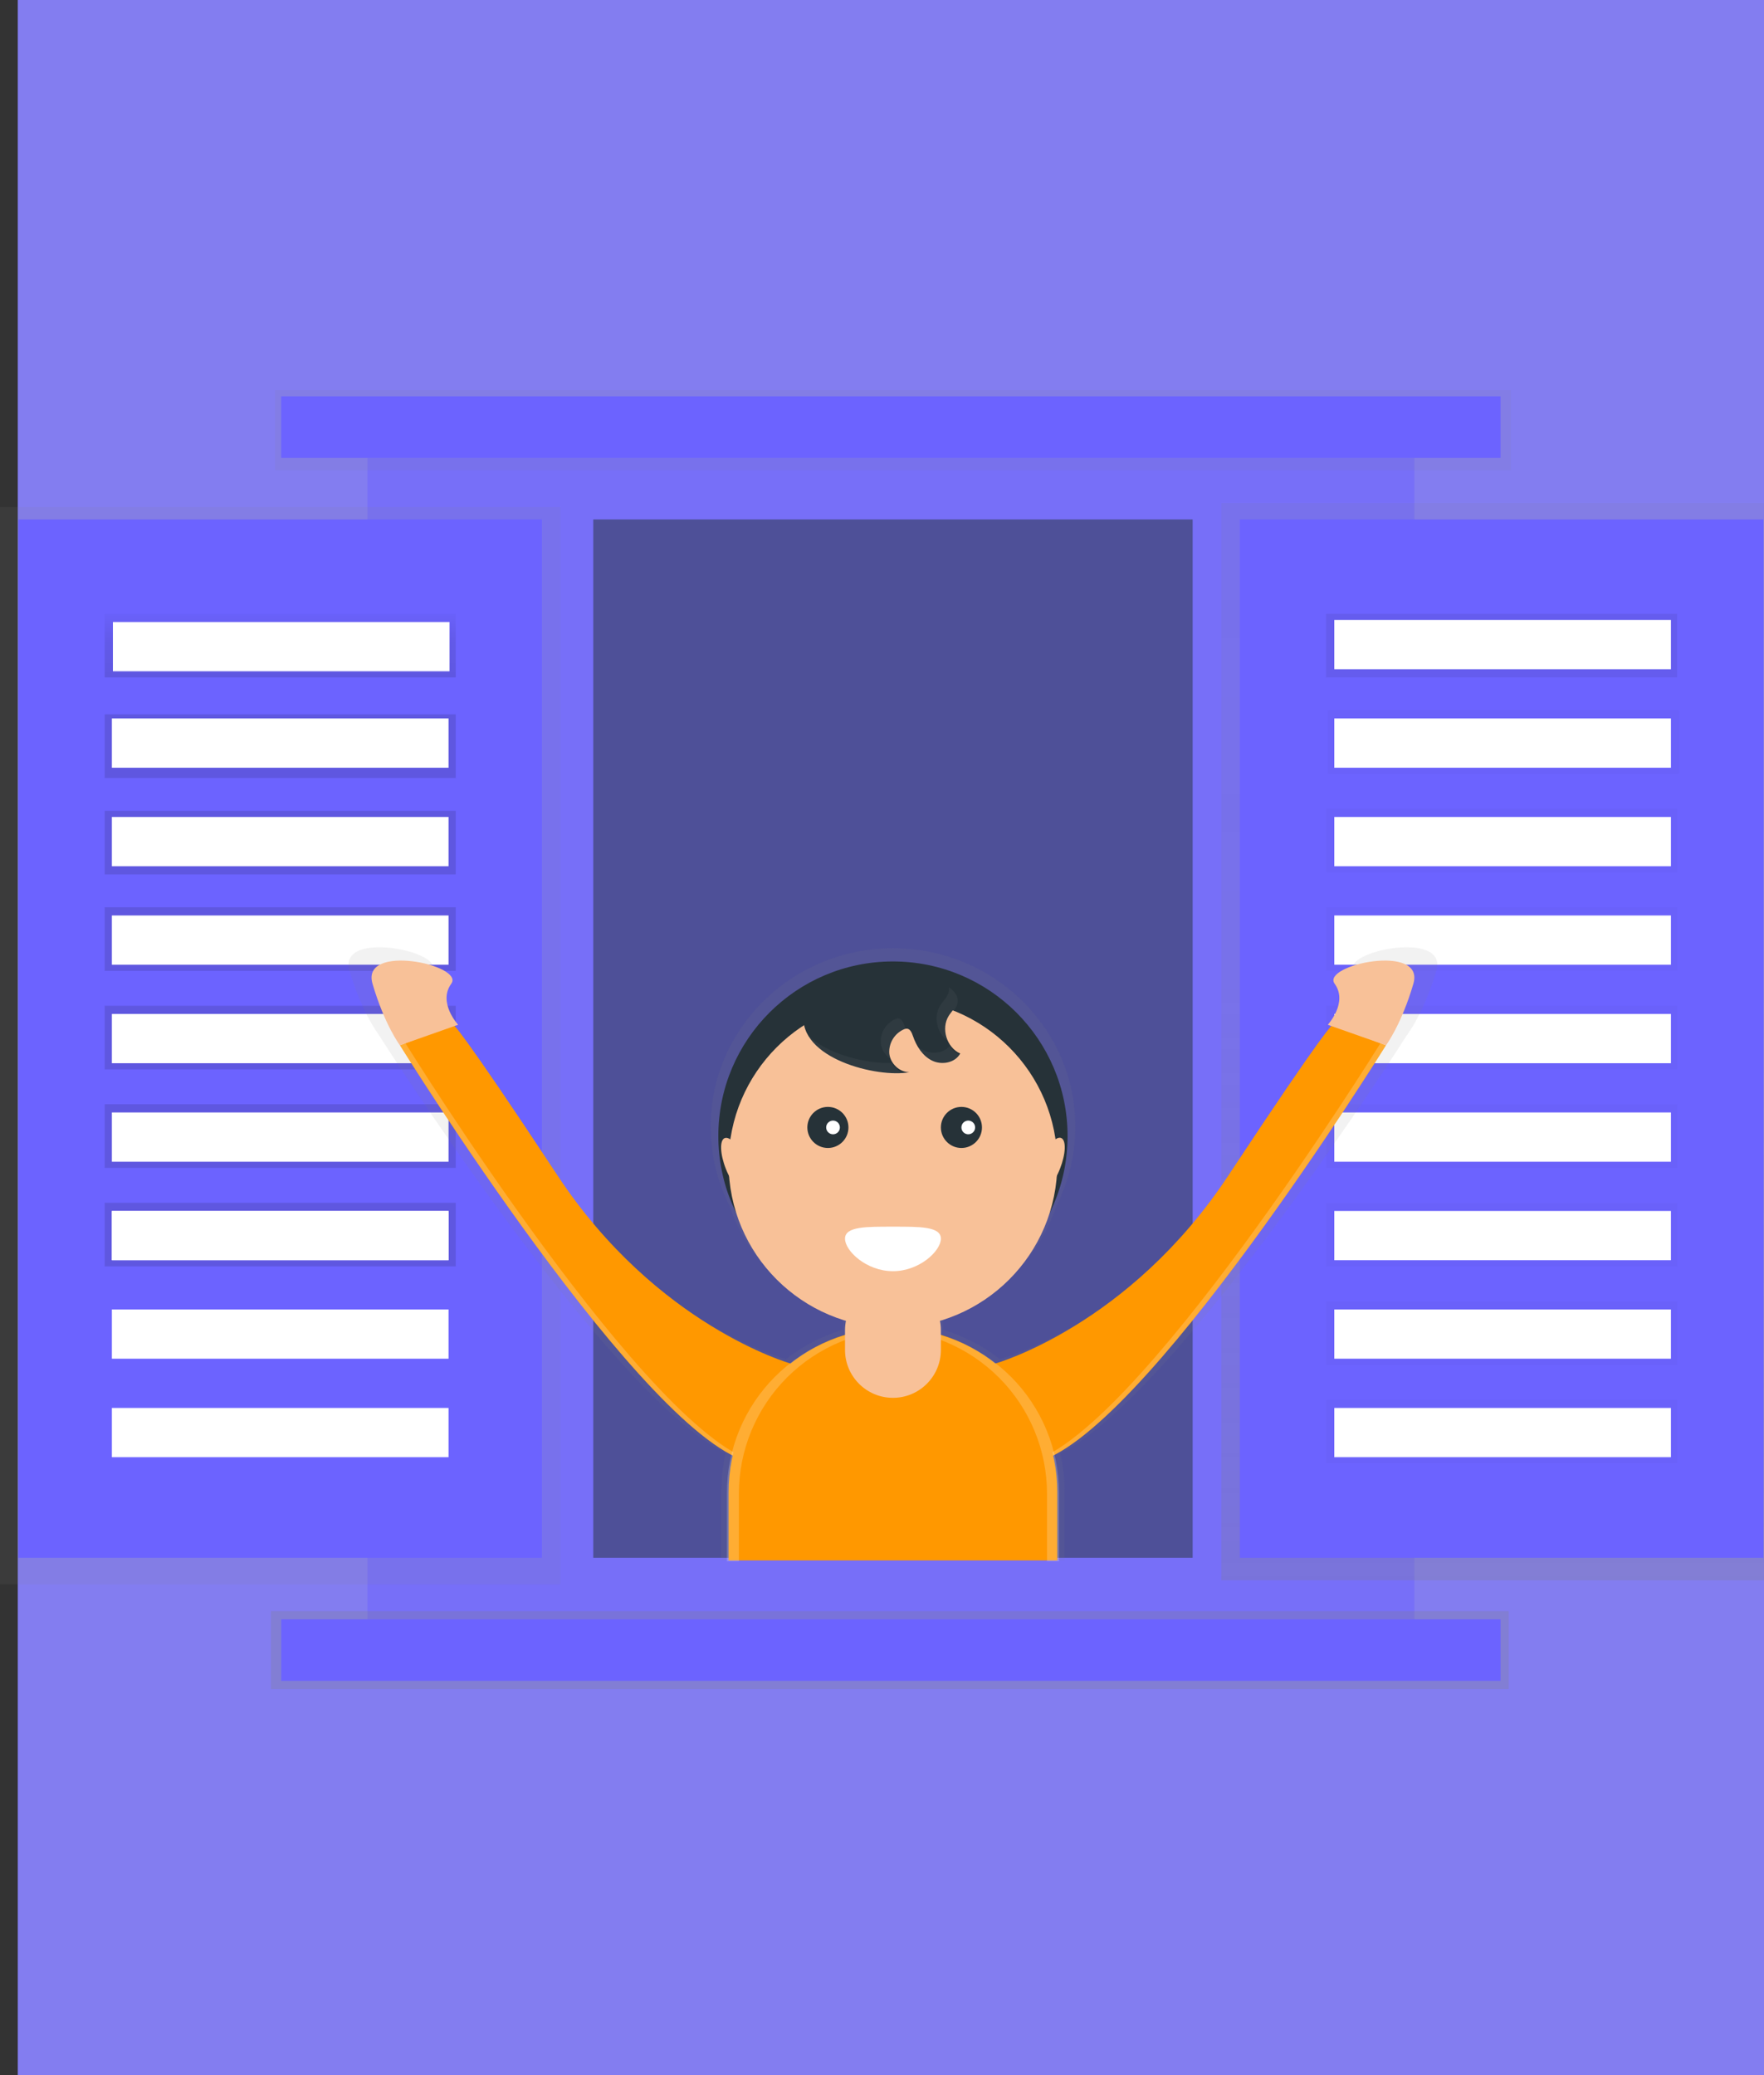 <svg width="595" height="700" viewBox="0 0 595 700" fill="none" xmlns="http://www.w3.org/2000/svg">
<rect x="0" y="0" width="595" height="700" fill="#333333" stroke="none"/>
<rect x="6" width="589" height="700" fill="#837DF0"/>
<path opacity="0.5" d="M477.061 144.243H123.939V556.449H477.061V144.243Z" fill="#6C63FF"/>
<path d="M601 169.681H411.976V533.088H601V169.681Z" fill="url(#paint0_linear)"/>
<path d="M189.024 171.066H0V534.472H189.024V171.066Z" fill="url(#paint1_linear)"/>
<path d="M594.768 175.219H418.207V525.473H594.768V175.219Z" fill="#6C63FF"/>
<path d="M6.232 525.473H182.793L182.793 175.219H6.232L6.232 525.473Z" fill="#6C63FF"/>
<path d="M153.712 207.06H35.312V228.518H153.712V207.06Z" fill="url(#paint2_linear)"/>
<path d="M566.38 239.594H447.98V261.052H566.38V239.594Z" fill="url(#paint3_linear)"/>
<path d="M565.688 272.819H447.288V294.278H565.688V272.819Z" fill="url(#paint4_linear)"/>
<path d="M565.688 306.045H447.288V327.503H565.688V306.045Z" fill="url(#paint5_linear)"/>
<path d="M565.688 339.271H447.288V360.729H565.688V339.271Z" fill="url(#paint6_linear)"/>
<path d="M565.688 372.497H447.288V393.955H565.688V372.497Z" fill="url(#paint7_linear)"/>
<path d="M565.688 405.722H447.288V427.181H565.688V405.722Z" fill="url(#paint8_linear)"/>
<path d="M565.688 438.948H447.288V460.406H565.688V438.948Z" fill="url(#paint9_linear)"/>
<path d="M565.688 472.174H447.288V493.632H565.688V472.174Z" fill="url(#paint10_linear)"/>
<path d="M565.688 207.06H447.288V228.518H565.688V207.06Z" fill="url(#paint11_linear)"/>
<path d="M153.712 240.978H35.312V262.436H153.712V240.978Z" fill="url(#paint12_linear)"/>
<path d="M153.712 273.512H35.312V294.97H153.712V273.512Z" fill="url(#paint13_linear)"/>
<path d="M153.712 306.045H35.312V327.503H153.712V306.045Z" fill="url(#paint14_linear)"/>
<path d="M153.712 339.271H35.312V360.729H153.712V339.271Z" fill="url(#paint15_linear)"/>
<path d="M153.712 372.497H35.312V393.955H153.712V372.497Z" fill="url(#paint16_linear)"/>
<path d="M151.635 209.829H38.082V226.442H151.635V209.829Z" fill="white"/>
<path d="M151.289 242.363H37.736V258.975H151.289V242.363Z" fill="white"/>
<path d="M151.289 275.588H37.736V292.201H151.289V275.588Z" fill="white"/>
<path d="M151.289 308.814H37.736V325.427H151.289V308.814Z" fill="white"/>
<path d="M151.289 342.04H37.736V358.653H151.289V342.04Z" fill="white"/>
<path d="M151.289 375.265H37.736V391.878H151.289V375.265Z" fill="white"/>
<path d="M153.712 405.722H35.312V427.181H153.712V405.722Z" fill="url(#paint17_linear)"/>
<path d="M151.289 408.491H37.736V425.104H151.289V408.491Z" fill="white"/>
<path d="M151.289 408.491H37.736V425.104H151.289V408.491Z" fill="white"/>
<path d="M151.289 441.717H37.736V458.33H151.289V441.717Z" fill="white"/>
<path d="M151.289 474.943H37.736V491.555H151.289V474.943Z" fill="white"/>
<path d="M563.611 209.137H450.058V225.75H563.611V209.137Z" fill="white"/>
<path d="M563.611 242.363H450.058V258.975H563.611V242.363Z" fill="white"/>
<path d="M563.611 275.588H450.058V292.201H563.611V275.588Z" fill="white"/>
<path d="M563.611 308.814H450.058V325.427H563.611V308.814Z" fill="white"/>
<path d="M563.611 342.04H450.058V358.653H563.611V342.04Z" fill="white"/>
<path d="M563.611 375.265H450.058V391.878H563.611V375.265Z" fill="white"/>
<path d="M563.611 408.491H450.058V425.104H563.611V408.491Z" fill="white"/>
<path d="M563.611 441.717H450.058V458.33H563.611V441.717Z" fill="white"/>
<path d="M563.611 474.943H450.058V491.555H563.611V474.943Z" fill="white"/>
<path d="M508.911 543.471H91.396V569.774H508.911V543.471Z" fill="url(#paint18_linear)"/>
<path d="M506.142 546.239H94.858V567.005H506.142V546.239Z" fill="#6C63FF"/>
<path d="M509.604 131.61H92.781V158.606H509.604V131.61Z" fill="url(#paint19_linear)"/>
<path d="M506.142 133.687H94.858V154.453H506.142V133.687Z" fill="#6C63FF"/>
<path opacity="0.5" d="M402.282 175.219H200.103V525.473H402.282V175.219Z" fill="#263238"/>
<path d="M456.746 327.538C461.593 334.031 454.337 341.7 454.337 341.7L455.555 342.123C453.762 344.109 446.679 353.073 419.371 393.623C384.405 445.538 337.287 458.489 337.287 458.489C331.562 454.017 325.05 450.657 318.087 448.583V443.683C326.984 441.059 335.113 436.322 341.781 429.876C348.449 423.429 353.456 415.465 356.376 406.664C360.545 398.414 362.713 389.298 362.705 380.055C362.705 346.83 335.168 319.875 301.206 319.875C267.244 319.875 239.708 346.823 239.708 380.055C239.699 389.298 241.867 398.414 246.036 406.664C248.956 415.465 253.964 423.429 260.632 429.876C267.299 436.322 275.429 441.059 284.326 443.683V448.583C277.363 450.657 270.851 454.017 265.125 458.489C265.125 458.489 217.987 445.524 183.021 393.609C155.713 353.06 148.63 344.089 146.836 342.109L148.055 341.687C148.055 341.687 140.82 334.017 145.646 327.524C150.472 321.031 113.691 313.362 117.908 327.524C122.125 341.687 127.553 348.768 127.553 348.768C127.553 348.768 204.548 470.166 244.741 490.226C243.792 494.34 243.313 498.548 243.315 502.769V526.373H359.07V502.769C359.072 498.548 358.593 494.34 357.644 490.226C397.803 470.153 474.832 348.775 474.832 348.775C474.832 348.775 480.26 341.694 484.477 327.531C488.693 313.369 451.92 321.045 456.746 327.538Z" fill="url(#paint20_linear)"/>
<path d="M301.192 442.084C333.719 442.084 360.088 415.723 360.088 383.205C360.088 350.687 333.719 324.326 301.192 324.326C268.665 324.326 242.297 350.687 242.297 383.205C242.297 415.723 268.665 442.084 301.192 442.084Z" fill="#263238"/>
<path d="M301.192 447.864C331.807 447.864 356.626 423.052 356.626 392.446C356.626 361.839 331.807 337.028 301.192 337.028C270.577 337.028 245.759 361.839 245.759 392.446C245.759 423.052 270.577 447.864 301.192 447.864Z" fill="#F8C198"/>
<path d="M279.25 387.247C283.078 387.247 286.181 384.145 286.181 380.318C286.181 376.492 283.078 373.39 279.25 373.39C275.423 373.39 272.319 376.492 272.319 380.318C272.319 384.145 275.423 387.247 279.25 387.247Z" fill="#263238"/>
<path d="M324.291 387.247C328.119 387.247 331.222 384.145 331.222 380.318C331.222 376.492 328.119 373.39 324.291 373.39C320.463 373.39 317.36 376.492 317.36 380.318C317.36 384.145 320.463 387.247 324.291 387.247Z" fill="#263238"/>
<path d="M317.36 417.836C317.36 421.989 310.124 428.807 301.192 428.807C292.26 428.807 285.025 421.989 285.025 417.836C285.025 413.683 292.26 413.793 301.192 413.793C310.124 413.793 317.36 413.683 317.36 417.836Z" fill="white"/>
<path d="M280.981 382.63C282.259 382.63 283.294 381.595 283.294 380.318C283.294 379.042 282.259 378.006 280.981 378.006C279.704 378.006 278.669 379.042 278.669 380.318C278.669 381.595 279.704 382.63 280.981 382.63Z" fill="white"/>
<path d="M326.596 382.63C327.874 382.63 328.909 381.595 328.909 380.318C328.909 379.042 327.874 378.006 326.596 378.006C325.319 378.006 324.284 379.042 324.284 380.318C324.284 381.595 325.319 382.63 326.596 382.63Z" fill="white"/>
<path d="M306.732 361.684C303.353 361.684 300.32 358.749 299.96 355.392C299.843 353.704 300.245 352.021 301.111 350.568C301.977 349.114 303.266 347.96 304.807 347.259C305.122 347.096 305.47 347.006 305.825 346.996C306.988 346.996 307.562 348.38 307.936 349.481C309.1 352.886 311.163 356.209 314.403 357.787C317.644 359.365 322.172 358.556 323.882 355.385C319.299 353.343 317.339 346.933 320.005 342.683C321.036 341.043 322.643 339.652 322.968 337.741C323.564 334.28 319.769 331.76 316.411 330.722C306.718 327.725 272.929 327.393 271.066 341.853C269.114 357.109 296.089 363.706 306.732 361.684Z" fill="#263238"/>
<path d="M251.663 402.168C253.441 401.466 253.27 396.81 251.28 391.767C249.29 386.724 246.235 383.205 244.456 383.906C242.678 384.608 242.849 389.265 244.839 394.307C246.829 399.35 249.884 402.869 251.663 402.168Z" fill="#F8C198"/>
<path d="M357.529 394.271C359.519 389.228 359.691 384.571 357.912 383.87C356.133 383.168 353.078 386.688 351.088 391.73C349.098 396.773 348.927 401.43 350.706 402.131C352.484 402.833 355.539 399.313 357.529 394.271Z" fill="#F8C198"/>
<path d="M335.75 459.95C335.75 459.95 380.873 447.282 414.365 396.481C447.856 345.681 449.587 345.542 449.587 345.542L467.485 352.61C467.485 352.61 384.342 486.537 348.545 493.466C312.748 500.395 335.75 459.95 335.75 459.95Z" fill="#FF9800"/>
<path d="M447.863 345.688C447.863 345.688 454.787 338.184 450.175 331.844C445.564 325.503 480.779 318 476.736 331.844C472.692 345.688 467.499 352.61 467.499 352.61L447.863 345.688Z" fill="#F8C198"/>
<path d="M266.635 459.95C266.635 459.95 221.511 447.282 188.02 396.481C154.529 345.681 152.798 345.542 152.798 345.542L134.9 352.61C134.9 352.61 218.049 486.537 253.853 493.466C289.657 500.395 266.635 459.95 266.635 459.95Z" fill="#FF9800"/>
<path d="M154.522 345.688C154.522 345.688 147.598 338.184 152.209 331.844C156.821 325.503 121.606 318 125.649 331.844C129.693 345.688 134.886 352.61 134.886 352.61L154.522 345.688Z" fill="#F8C198"/>
<g opacity="0.2">
<path opacity="0.2" d="M320.088 334.266C319.756 336.177 318.149 337.561 317.124 339.209C314.791 342.933 316.003 348.318 319.423 350.976C318.931 349.73 318.729 348.388 318.831 347.053C318.933 345.717 319.336 344.422 320.012 343.265C321.043 341.624 322.65 340.233 322.975 338.323C323.349 336.156 321.999 334.356 320.116 333.062C320.165 333.462 320.156 333.868 320.088 334.266Z" fill="white"/>
<path opacity="0.2" d="M305.665 347.584C305.444 347.065 305.236 346.539 305.056 346.013C304.682 344.912 304.107 343.562 302.944 343.528C302.589 343.538 302.242 343.628 301.926 343.791C300.386 344.492 299.097 345.646 298.23 347.1C297.364 348.553 296.963 350.236 297.08 351.924C297.208 352.942 297.55 353.922 298.084 354.798C298.617 355.675 299.33 356.429 300.175 357.012C300.077 356.67 300.007 356.32 299.967 355.967C299.85 354.279 300.252 352.596 301.118 351.142C301.984 349.689 303.273 348.534 304.814 347.833C305.082 347.704 305.37 347.619 305.665 347.584Z" fill="white"/>
<path opacity="0.2" d="M300.784 358.549C292.364 358.902 278.78 355.69 272.084 348.858C277.083 359.49 297.737 363.941 306.704 362.231C305.481 362.19 304.29 361.828 303.251 361.182C302.212 360.536 301.361 359.627 300.784 358.549Z" fill="white"/>
<path opacity="0.2" d="M320.358 352.845C318.336 355.219 314.417 355.718 311.53 354.312C310.587 353.848 309.722 353.238 308.968 352.506C310.087 355.003 312.003 357.058 314.417 358.348C317.658 359.919 322.186 359.116 323.896 355.946C322.44 355.279 321.21 354.201 320.358 352.845Z" fill="white"/>
</g>
<path opacity="0.2" d="M465.186 352.61C465.186 352.61 382.037 486.537 346.198 493.466C344.127 493.88 342.028 494.137 339.918 494.234C342.803 494.316 345.687 494.059 348.511 493.466C384.315 486.544 467.464 352.61 467.464 352.61L465.609 351.952C465.353 352.388 465.186 352.61 465.186 352.61Z" fill="white"/>
<path opacity="0.2" d="M137.198 352.61C137.198 352.61 220.348 486.537 256.187 493.466C258.258 493.88 260.357 494.137 262.467 494.234C259.582 494.316 256.698 494.059 253.874 493.466C218.07 486.544 134.92 352.61 134.92 352.61L136.776 351.952C137.032 352.388 137.198 352.61 137.198 352.61Z" fill="white"/>
<path d="M301.192 447.864C308.472 447.864 315.68 449.297 322.406 452.082C329.131 454.867 335.242 458.949 340.39 464.095C345.537 469.241 349.62 475.35 352.406 482.074C355.192 488.797 356.626 496.004 356.626 503.281V526.373H245.759V503.281C245.759 496.004 247.193 488.797 249.979 482.074C252.765 475.35 256.848 469.241 261.995 464.095C267.143 458.949 273.254 454.867 279.979 452.082C286.704 449.297 293.913 447.864 301.192 447.864Z" fill="#FF9800"/>
<path opacity="0.2" d="M301.767 448.154C299.75 448.154 297.735 448.263 295.729 448.48C296.422 448.48 297.052 448.438 297.723 448.438C312.425 448.438 326.525 454.277 336.921 464.67C347.316 475.062 353.157 489.158 353.157 503.856V526.657H357.2V503.572C357.2 488.874 351.36 474.779 340.964 464.386C330.569 453.993 316.469 448.154 301.767 448.154Z" fill="white"/>
<path opacity="0.2" d="M300.618 448.154C302.635 448.154 304.65 448.263 306.655 448.48C305.963 448.48 305.333 448.438 304.661 448.438C289.96 448.438 275.86 454.277 265.464 464.67C255.068 475.062 249.228 489.158 249.228 503.856V526.657H245.184V503.572C245.184 488.874 251.025 474.779 261.42 464.386C271.816 453.993 285.916 448.154 300.618 448.154Z" fill="white"/>
<path d="M317.36 448.729C317.36 439.802 310.121 432.566 301.192 432.566C292.263 432.566 285.025 439.802 285.025 448.729V455.367C285.025 464.294 292.263 471.53 301.192 471.53C310.121 471.53 317.36 464.294 317.36 455.367V448.729Z" fill="#F8C198"/>
<defs>
<linearGradient id="paint0_linear" x1="506.488" y1="533.088" x2="506.488" y2="169.681" gradientUnits="userSpaceOnUse">
<stop stop-color="#808080" stop-opacity="0.25"/>
<stop offset="0.54" stop-color="#808080" stop-opacity="0.12"/>
<stop offset="1" stop-color="#808080" stop-opacity="0.1"/>
</linearGradient>
<linearGradient id="paint1_linear" x1="25801.8" y1="229844" x2="25801.8" y2="39055.5" gradientUnits="userSpaceOnUse">
<stop stop-color="#808080" stop-opacity="0.25"/>
<stop offset="0.54" stop-color="#808080" stop-opacity="0.12"/>
<stop offset="1" stop-color="#808080" stop-opacity="0.1"/>
</linearGradient>
<linearGradient id="paint2_linear" x1="94.512" y1="228.518" x2="94.512" y2="207.06" gradientUnits="userSpaceOnUse">
<stop stop-opacity="0.12"/>
<stop offset="0.55" stop-opacity="0.09"/>
<stop offset="1" stop-opacity="0.02"/>
</linearGradient>
<linearGradient id="paint3_linear" x1="87175.8" y1="5325.21" x2="87175.8" y2="4660" gradientUnits="userSpaceOnUse">
<stop stop-opacity="0.12"/>
<stop offset="0.55" stop-opacity="0.09"/>
<stop offset="1" stop-opacity="0.02"/>
</linearGradient>
<linearGradient id="paint4_linear" x1="87056.7" y1="6388.43" x2="87056.7" y2="5723.22" gradientUnits="userSpaceOnUse">
<stop stop-opacity="0.12"/>
<stop offset="0.55" stop-opacity="0.09"/>
<stop offset="1" stop-opacity="0.02"/>
</linearGradient>
<linearGradient id="paint5_linear" x1="87056.7" y1="7451.65" x2="87056.7" y2="6786.45" gradientUnits="userSpaceOnUse">
<stop stop-opacity="0.12"/>
<stop offset="0.55" stop-opacity="0.09"/>
<stop offset="1" stop-opacity="0.02"/>
</linearGradient>
<linearGradient id="paint6_linear" x1="87056.7" y1="8514.86" x2="87056.7" y2="7849.66" gradientUnits="userSpaceOnUse">
<stop stop-opacity="0.12"/>
<stop offset="0.55" stop-opacity="0.09"/>
<stop offset="1" stop-opacity="0.02"/>
</linearGradient>
<linearGradient id="paint7_linear" x1="87056.7" y1="9578.09" x2="87056.7" y2="8912.88" gradientUnits="userSpaceOnUse">
<stop stop-opacity="0.12"/>
<stop offset="0.55" stop-opacity="0.09"/>
<stop offset="1" stop-opacity="0.02"/>
</linearGradient>
<linearGradient id="paint8_linear" x1="87056.7" y1="10641.3" x2="87056.7" y2="9976.1" gradientUnits="userSpaceOnUse">
<stop stop-opacity="0.12"/>
<stop offset="0.55" stop-opacity="0.09"/>
<stop offset="1" stop-opacity="0.02"/>
</linearGradient>
<linearGradient id="paint9_linear" x1="87056.7" y1="11704.5" x2="87056.7" y2="11039.3" gradientUnits="userSpaceOnUse">
<stop stop-opacity="0.12"/>
<stop offset="0.55" stop-opacity="0.09"/>
<stop offset="1" stop-opacity="0.02"/>
</linearGradient>
<linearGradient id="paint10_linear" x1="87056.7" y1="12767.8" x2="87056.7" y2="12102.5" gradientUnits="userSpaceOnUse">
<stop stop-opacity="0.12"/>
<stop offset="0.55" stop-opacity="0.09"/>
<stop offset="1" stop-opacity="0.02"/>
</linearGradient>
<linearGradient id="paint11_linear" x1="87056.7" y1="207.06" x2="87056.7" y2="207.06" gradientUnits="userSpaceOnUse">
<stop stop-opacity="0.12"/>
<stop offset="0.55" stop-opacity="0.09"/>
<stop offset="1" stop-opacity="0.02"/>
</linearGradient>
<linearGradient id="paint12_linear" x1="6073.7" y1="5036.9" x2="26320.1" y2="5036.9" gradientUnits="userSpaceOnUse">
<stop stop-opacity="0.12"/>
<stop offset="0.55" stop-opacity="0.09"/>
<stop offset="1" stop-opacity="0.02"/>
</linearGradient>
<linearGradient id="paint13_linear" x1="6073.7" y1="6077.97" x2="26320.1" y2="6077.97" gradientUnits="userSpaceOnUse">
<stop stop-opacity="0.12"/>
<stop offset="0.55" stop-opacity="0.09"/>
<stop offset="1" stop-opacity="0.02"/>
</linearGradient>
<linearGradient id="paint14_linear" x1="6073.7" y1="7119.05" x2="26320.1" y2="7119.05" gradientUnits="userSpaceOnUse">
<stop stop-opacity="0.12"/>
<stop offset="0.55" stop-opacity="0.09"/>
<stop offset="1" stop-opacity="0.02"/>
</linearGradient>
<linearGradient id="paint15_linear" x1="6073.7" y1="8182.26" x2="26320.1" y2="8182.26" gradientUnits="userSpaceOnUse">
<stop stop-opacity="0.12"/>
<stop offset="0.55" stop-opacity="0.09"/>
<stop offset="1" stop-opacity="0.02"/>
</linearGradient>
<linearGradient id="paint16_linear" x1="6073.7" y1="9245.48" x2="26320.1" y2="9245.48" gradientUnits="userSpaceOnUse">
<stop stop-opacity="0.12"/>
<stop offset="0.55" stop-opacity="0.09"/>
<stop offset="1" stop-opacity="0.02"/>
</linearGradient>
<linearGradient id="paint17_linear" x1="6073.7" y1="10308.7" x2="26320.1" y2="10308.7" gradientUnits="userSpaceOnUse">
<stop stop-opacity="0.12"/>
<stop offset="0.55" stop-opacity="0.09"/>
<stop offset="1" stop-opacity="0.02"/>
</linearGradient>
<linearGradient id="paint18_linear" x1="55203.4" y1="18009.1" x2="306965" y2="18009.1" gradientUnits="userSpaceOnUse">
<stop stop-color="#808080" stop-opacity="0.25"/>
<stop offset="0.54" stop-color="#808080" stop-opacity="0.12"/>
<stop offset="1" stop-color="#808080" stop-opacity="0.1"/>
</linearGradient>
<linearGradient id="paint19_linear" x1="181411" y1="2534.25" x2="181411" y2="1481.41" gradientUnits="userSpaceOnUse">
<stop stop-color="#808080" stop-opacity="0.25"/>
<stop offset="0.54" stop-color="#808080" stop-opacity="0.12"/>
<stop offset="1" stop-color="#808080" stop-opacity="0.1"/>
</linearGradient>
<linearGradient id="paint20_linear" x1="220831" y1="146104" x2="220831" y2="84298.9" gradientUnits="userSpaceOnUse">
<stop stop-color="#808080" stop-opacity="0.25"/>
<stop offset="0.54" stop-color="#808080" stop-opacity="0.12"/>
<stop offset="1" stop-color="#808080" stop-opacity="0.1"/>
</linearGradient>
</defs>
</svg>
